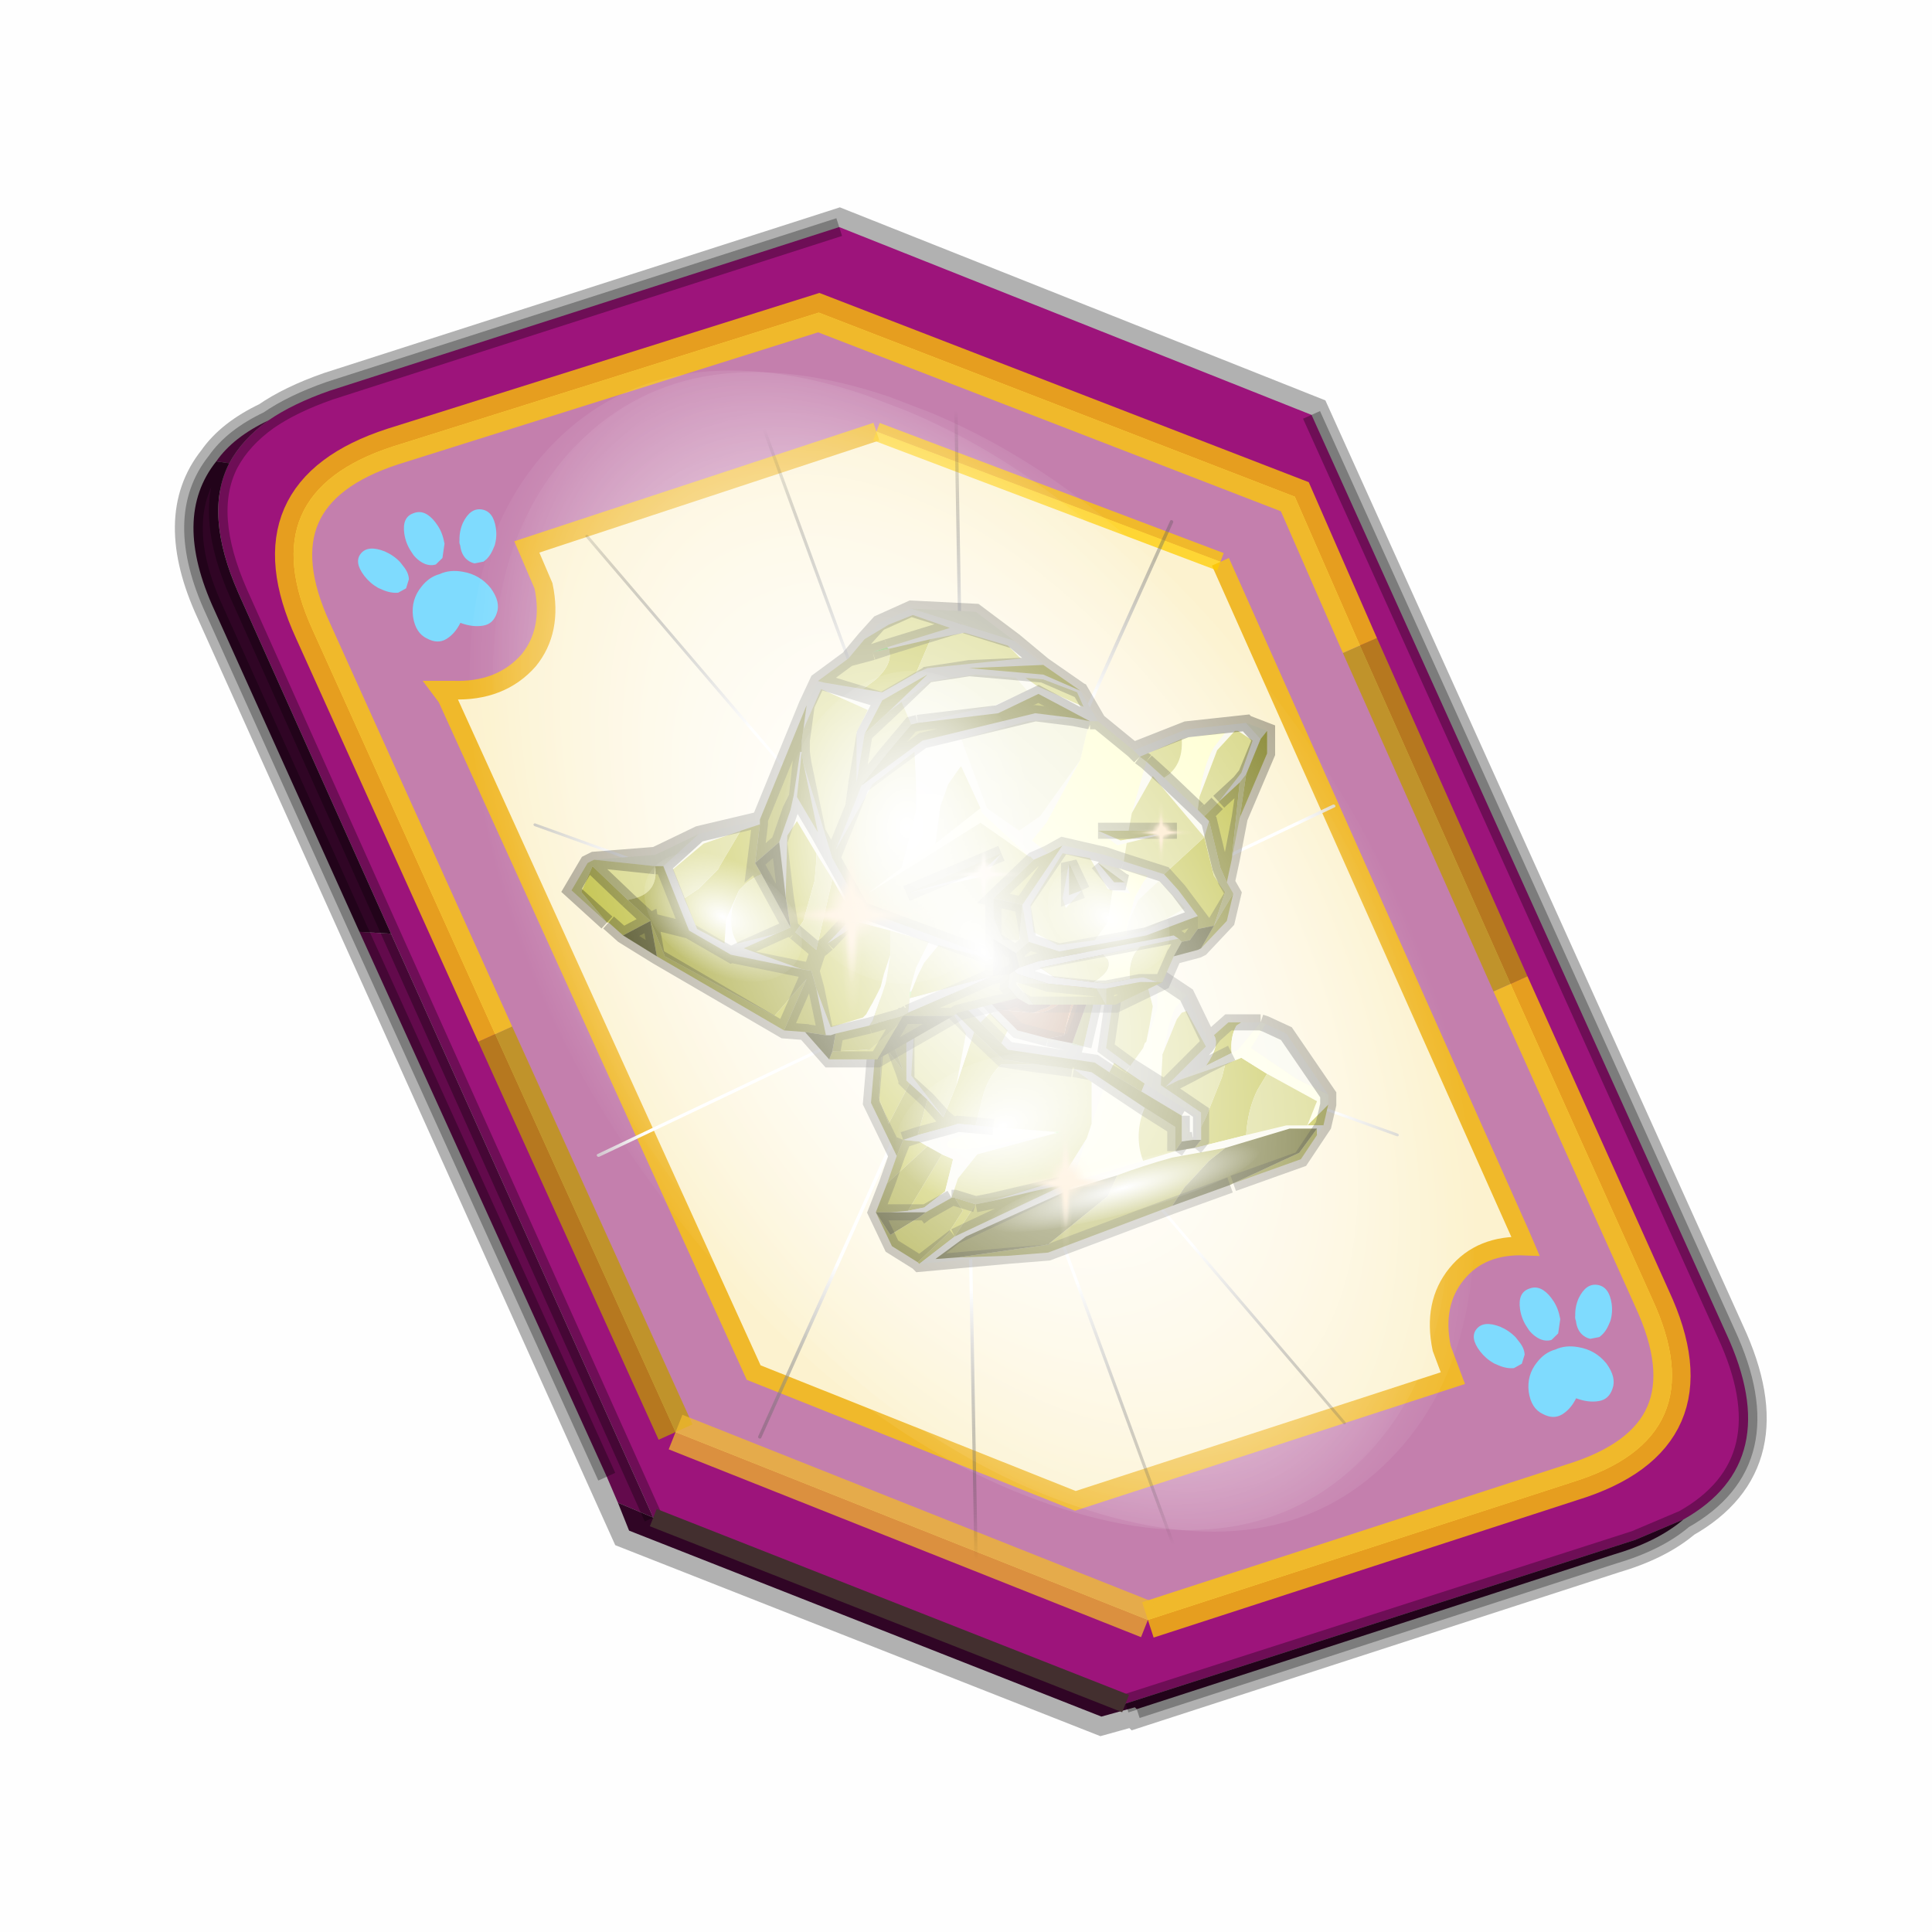 <?xml version='1.0' encoding='UTF-8'?>
<svg xmlns:xlink="http://www.w3.org/1999/xlink" xmlns="http://www.w3.org/2000/svg" version="1.1" width="60px" height="60px" viewBox="0.0 0.0 60.0 60.0"><defs><g id="c1"><path fill="#000000" fill-opacity="0.004" d="M0.0 0.0 L60.0 0.0 60.0 60.0 0.0 60.0 0.0 0.0"/></g><g id="c2"><path fill="none" stroke="#000000" stroke-width="1.0" stroke-opacity="0.302" d="M0.7 12.25 Q-0.45 9.75 0.75 8.25 1.2 7.6 2.15 7.15 2.8 6.7 3.8 6.35 L17.5 1.95 30.2 7.0 41.35 31.7 Q42.95 35.15 40.2 36.7 39.5 37.3 38.3 37.65 L25.5 41.8 25.45 41.75 24.55 42.0 11.85 37.0 0.7 12.25"/><path fill="#9d147b" stroke="none" d="M35.55 22.3 L31.5 13.2 29.75 9.2 16.95 4.25 5.5 7.85 Q1.65 9.1 3.35 12.8 L8.25 23.65 13.1 34.35 25.8 39.4 37.2 35.7 Q41.1 34.5 39.35 30.75 L35.55 22.3 M5.45 20.95 L1.35 11.8 Q0.4 9.65 1.1 8.3 1.45 7.65 2.15 7.15 2.8 6.7 3.8 6.35 L17.5 1.95 30.2 7.0 41.35 31.7 Q42.95 35.15 40.2 36.7 L38.9 37.25 25.2 41.65 12.5 36.65 5.45 20.95"/><path fill="#c47fad" stroke="none" d="M31.5 13.2 L35.55 22.3 39.35 30.75 Q41.1 34.5 37.2 35.7 L25.8 39.4 13.1 34.35 8.25 23.65 3.35 12.8 Q1.65 9.1 5.5 7.85 L16.95 4.25 29.75 9.2 31.5 13.2 M18.5 7.45 L9.1 10.55 9.55 11.6 Q9.8 12.8 9.15 13.6 8.4 14.45 7.1 14.4 L6.8 14.4 6.95 14.6 15.2 32.75 23.85 36.2 34.0 32.9 33.7 32.1 Q33.45 30.9 34.1 30.1 34.75 29.3 35.95 29.35 L35.8 29.0 27.75 10.95 18.5 7.45"/><path fill="#fcf2cf" stroke="none" d="M27.75 10.95 L35.8 29.0 35.95 29.35 Q34.75 29.3 34.1 30.1 33.45 30.9 33.7 32.1 L34.0 32.9 23.85 36.2 15.2 32.75 6.95 14.6 6.8 14.4 7.1 14.4 Q8.4 14.45 9.15 13.6 9.8 12.8 9.55 11.6 L9.1 10.55 18.5 7.45 27.75 10.95"/><path fill="#630a4c" stroke="none" d="M1.1 8.3 L0.75 8.25 Q1.2 7.6 2.15 7.15 1.45 7.65 1.1 8.3 M4.6 20.9 L5.45 20.95 12.5 36.65 11.55 36.25 11.25 35.55 4.6 20.9"/><path fill="#300525" stroke="none" d="M1.1 8.3 Q0.4 9.65 1.35 11.8 L5.45 20.95 4.6 20.9 0.7 12.25 Q-0.45 9.75 0.75 8.25 L1.1 8.3 M12.5 36.65 L25.2 41.65 38.9 37.25 40.2 36.7 Q39.5 37.3 38.3 37.65 L25.5 41.8 25.45 41.75 24.55 42.0 11.85 37.0 11.55 36.25 12.5 36.65"/><path fill="none" stroke="#bf9900" stroke-width="1.0" stroke-opacity="0.749" d="M31.5 13.2 L35.55 22.3 M13.1 34.35 L8.25 23.65"/><path fill="none" stroke="#ffcc00" stroke-width="1.0" stroke-opacity="0.749" d="M35.55 22.3 L39.35 30.75 Q41.1 34.5 37.2 35.7 L25.8 39.4 M8.25 23.65 L3.35 12.8 Q1.65 9.1 5.5 7.85 L16.95 4.25 29.75 9.2 31.5 13.2"/><path fill="none" stroke="#f0b92b" stroke-width="0.5" d="M27.75 10.95 L35.8 29.0 35.95 29.35 Q34.75 29.3 34.1 30.1 33.45 30.9 33.7 32.1 L34.0 32.9 23.85 36.2 15.2 32.75 6.95 14.6 6.8 14.4 7.1 14.4 Q8.4 14.45 9.15 13.6 9.8 12.8 9.55 11.6 L9.1 10.55 18.5 7.45"/><path fill="none" stroke="#000000" stroke-width="0.5" stroke-opacity="0.302" d="M5.45 20.95 L1.35 11.8 Q0.4 9.65 1.1 8.3 M0.75 8.25 Q-0.45 9.75 0.7 12.25 L4.6 20.9 M5.45 20.95 L12.5 36.65 M25.2 41.65 L38.9 37.25 40.2 36.7 Q42.95 35.15 41.35 31.7 L30.2 7.0 M17.5 1.95 L3.8 6.35 Q2.8 6.7 2.15 7.15 1.45 7.65 1.1 8.3 M0.75 8.25 Q1.2 7.6 2.15 7.15 M11.25 35.55 L4.6 20.9 M25.5 41.8 L38.3 37.65 Q39.5 37.3 40.2 36.7"/><path fill="none" stroke="#ffcc00" stroke-width="0.5" stroke-opacity="0.749" d="M18.5 7.45 L27.75 10.95"/><path fill="none" stroke="#f0b92b" stroke-width="1.0" stroke-opacity="0.749" d="M25.8 39.4 L13.1 34.35"/><path fill="none" stroke="#432f2f" stroke-width="0.5" d="M12.5 36.65 L25.2 41.65"/></g><g id="c3"><path fill="#7fdbfe" stroke="none" d="M10.75 4.9 Q10.75 4.6 10.9 4.35 11.25 3.45 11.95 2.75 13.3 1.5 14.35 2.1 15.4 2.7 14.95 4.45 14.7 5.4 14.1 6.15 L13.75 6.5 Q13.1 7.15 12.35 7.35 L11.4 7.2 Q10.95 6.9 10.75 6.4 10.5 5.75 10.75 4.9 M7.5 5.9 Q7.0 5.85 6.6 5.5 6.05 5.0 5.8 4.15 L5.7 3.6 Q5.55 2.65 5.8 1.7 6.25 0.0 7.5 0.0 L7.6 0.0 Q8.85 0.0 9.3 1.7 9.55 2.65 9.4 3.6 L9.3 4.15 8.5 5.5 7.6 5.9 7.5 5.9 M4.35 4.9 Q4.6 5.75 4.35 6.4 L3.7 7.2 2.75 7.35 Q2.0 7.15 1.35 6.5 L1.0 6.15 Q0.4 5.4 0.15 4.45 -0.3 2.7 0.75 2.1 1.8 1.5 3.15 2.75 3.85 3.45 4.2 4.35 L4.35 4.9 M5.5 13.7 Q4.45 13.9 3.65 12.95 2.75 12.0 3.2 10.25 3.7 8.5 5.25 7.6 6.4 6.9 7.55 7.0 8.75 6.9 9.9 7.6 11.45 8.5 11.95 10.25 12.35 12.0 11.5 12.95 10.7 13.9 9.65 13.7 8.55 13.5 7.55 12.6 6.55 13.5 5.5 13.7"/></g><g id="c4"><g><use transform="matrix(1.0,0.0,0.0,1.0,0.0,0.0)" xlink:href="#c3"/></g></g><radialGradient gradientUnits="userSpaceOnUse" r="819.2" cx="0" cy="0" spreadMethod="pad" gradientTransform="matrix(0.091,0.0,0.0,0.091,0.6,3.4)" id="gradient1"><stop offset="0.0" stop-color="#ffffff"/><stop offset="1.0" stop-color="#ffffff" stop-opacity="0.0"/></radialGradient><g id="c5"><path stroke="none" fill="url(#gradient1)" d="M36.65 -54.65 Q60.05 -42.0 69.75 -17.95 80.55 8.9 68.0 34.1 55.45 59.35 26.8 68.2 -1.8 77.05 -29.7 64.3 -57.6 51.6 -68.45 24.75 -79.3 -2.05 -66.75 -27.25 L-66.7 -27.3 Q-54.1 -52.5 -25.5 -61.4 3.1 -70.2 31.0 -57.5 L36.65 -54.65"/></g><g id="c6"><g><use transform="matrix(1.0,0.0,0.0,1.0,0.0,0.0)" xlink:href="#c5"/></g></g><radialGradient gradientUnits="userSpaceOnUse" r="819.2" cx="0" cy="0" spreadMethod="pad" gradientTransform="matrix(0.209,0.0,0.0,0.177,67.15,107.2)" id="gradient2"><stop offset="0.357" stop-color="#ffffff"/><stop offset="0.671" stop-opacity="0.0"/></radialGradient><g id="c7"><path fill="none" stroke-linejoin="round" stroke-linecap="round" stroke="url(#gradient2)" stroke-width="0.5" d="M136.55 165.8 L68.6 106.0 68.4 106.0 118.25 201.5 M68.3 105.8 L68.35 105.8 68.3 105.8 68.3 105.85 68.4 106.0 68.3 106.0 86.55 211.5 M68.3 105.8 L68.3 105.85 68.3 106.0 68.15 105.95 18.25 151.55 M68.3 105.85 L68.25 105.85 68.3 106.0 50.0 193.2 M68.25 105.85 L68.15 105.95 0.05 97.7 M68.3 105.85 L68.25 105.8 68.25 105.85 M68.25 105.8 L68.2 105.7 0.0 45.7 M68.3 105.8 L68.25 105.75 68.25 105.8 M68.25 105.75 L68.2 105.7 18.25 10.05 M68.6 106.0 L68.35 105.8 118.25 60.15 M86.6 18.35 L68.3 105.8 M136.6 114.25 L68.6 106.0 M68.25 105.75 L49.95 0.05"/></g><g id="c8"><g><use transform="matrix(1.0,0.0,0.0,1.0,0.0,0.0)" xlink:href="#c7"/></g></g><g id="c9"><g><use transform="matrix(1.0,0.0,0.0,1.0,0.0,0.0)" xlink:href="#c2"/></g><g><use transform="matrix(0.239,-0.087,0.1,0.234,34.25,31.15)" xlink:href="#c4"/></g><g><use transform="matrix(0.239,-0.087,0.1,0.234,4.25,10.3)" xlink:href="#c4"/></g><g><use transform="matrix(0.141,-0.038,0.111,0.226,20.25,20.65)" filter="url(#filter7)" xlink:href="#c6"/></g><g><use transform="matrix(-0.155,0.051,0.084,0.147,22.6,3.15)" filter="url(#filter8)" xlink:href="#c8"/></g></g><filter id="filter7"><feColorMatrix in="SourceGraphic" type="matrix" values="0.0 0.0 0.0 0.0 0.797 0.0 0.0 0.0 0.0 0.598 0.0 0.0 0.0 0.0 0.199 0.0 0.0 0.0 1.0 0.0" result="cxform"/><feComposite operator="in" in2="SourceGraphic" result="color-xform"/></filter><filter id="filter8"><feColorMatrix in="SourceGraphic" type="matrix" values="0.0 0.0 0.0 0.0 0.996 0.0 0.0 0.0 0.0 0.996 0.0 0.0 0.0 0.0 0.996 0.0 0.0 0.0 1.0 0.0" result="cxform"/><feComposite operator="in" in2="SourceGraphic" result="color-xform"/></filter><g id="c10"><path fill="#bfbf40" stroke="none" d="M38.55 31.75 L38.15 31.75 37.7 32.15 Q37.9 32.45 37.45 33.1 L38.25 32.7 Q38.2 32.2 38.4 31.85 L38.55 31.75 M28.15 31.05 L27.3 31.3 28.05 33.25 27.4 32.4 27.3 34.1 27.6 34.9 28.25 33.65 28.15 33.55 28.15 31.05 M27.85 35.9 L27.55 36.75 28.8 35.6 28.55 35.45 28.05 35.4 27.85 35.9 M28.5 39.2 L28.55 39.25 29.65 38.4 30.3 37.4 29.65 37.2 29.9 37.6 29.45 38.3 28.5 39.2 M38.3 36.75 L40.4 36.0 40.9 35.25 40.9 35.05 40.35 35.8 38.3 36.75 M41.1 34.95 L41.25 34.3 40.6 34.95 41.1 34.95 M38.7 35.25 Q38.75 34.45 39.05 33.85 L39.35 33.35 38.55 32.85 38.05 33.05 37.95 33.45 37.45 34.7 37.3 35.0 37.3 35.4 37.1 35.65 38.7 35.25 M34.6 33.0 L34.45 33.3 35.45 33.9 35.55 33.65 34.6 33.0 M31.1 32.4 L31.3 32.0 30.75 31.45 30.45 31.75 31.1 32.4 M33.65 32.5 L34.35 29.5 33.3 32.4 33.65 32.5 M32.15 33.05 L31.15 32.9 30.25 32.05 29.7 33.7 29.3 34.7 29.6 34.95 29.3 34.7 28.8 34.15 28.5 35.25 29.6 34.95 29.75 34.9 30.3 34.95 30.55 33.95 Q30.75 33.35 31.1 33.05 L32.15 33.05 M28.2 37.6 L28.7 37.5 29.35 37.0 29.6 36.0 29.25 35.85 28.2 37.6 M28.15 33.55 L28.05 33.25 28.15 33.55"/><path fill="#f9f8ec" stroke="none" d="M39.15 31.75 L38.55 31.75 38.4 31.85 Q38.2 32.2 38.25 32.7 L38.45 32.6 39.15 31.75 M37.7 32.15 L37.55 32.35 36.85 30.9 36.5 31.3 36.45 31.4 36.3 31.85 36.1 32.75 36.55 31.65 36.7 31.45 36.85 31.4 37.45 32.5 37.55 32.35 37.45 32.5 36.2 33.75 36.6 33.55 Q37.0 33.35 37.45 33.1 37.9 32.45 37.7 32.15 M35.95 30.3 L34.8 29.5 34.4 29.5 34.35 29.5 33.65 32.5 33.3 32.45 31.6 32.25 31.3 32.0 31.1 32.4 31.3 32.6 34.0 33.0 34.45 33.3 34.6 33.0 34.15 32.75 34.75 29.8 34.8 29.5 34.75 29.8 35.55 30.3 35.8 31.25 35.7 31.85 35.6 32.35 35.6 32.3 35.8 31.8 35.95 31.3 35.95 30.6 35.95 30.3 M29.7 30.5 L29.4 30.7 30.45 31.75 30.75 31.45 29.7 30.5 M28.45 30.95 L28.15 31.05 28.15 33.55 28.25 33.65 28.8 34.15 29.3 34.7 28.3 33.4 28.45 30.95 M28.55 39.25 L31.3 39.0 29.75 39.05 29.05 39.1 30.0 38.4 33.2 36.95 34.7 36.5 Q35.5 36.2 36.4 35.95 L38.05 35.65 40.05 35.05 40.9 35.05 40.9 35.25 41.1 34.95 40.6 34.95 39.95 34.95 38.7 35.25 37.1 35.65 36.5 35.75 35.5 36.05 33.3 36.7 33.75 35.35 33.0 36.55 32.9 36.65 30.8 37.3 33.15 36.75 29.65 38.4 28.55 39.25 M41.25 34.0 L39.95 32.1 39.3 31.8 38.85 32.55 40.25 33.5 41.25 34.0 M34.35 33.6 L33.9 33.3 33.35 33.2 33.9 33.6 33.9 34.9 34.35 33.6 M30.25 32.05 L29.45 31.25 30.0 32.1 29.7 33.7 30.25 32.05 M35.55 33.65 L35.45 33.9 36.7 34.65 37.05 35.4 37.15 35.4 37.15 34.65 35.55 33.65 M30.85 35.0 L30.3 34.95 29.75 34.9 29.6 34.95 28.5 35.25 28.05 35.4 28.55 35.45 28.8 35.6 29.25 35.85 29.6 36.0 29.35 37.0 28.7 37.5 28.2 37.6 27.65 37.65 28.75 37.65 29.55 37.2 29.75 36.6 30.35 35.85 32.75 35.2 30.0 35.7 29.5 35.65 29.45 35.6 Q29.3 35.45 29.9 35.25 L30.1 35.2 30.85 35.0"/><path fill="#ffffe6" stroke="none" d="M36.85 30.9 L35.95 30.3 35.95 30.6 35.95 31.3 35.8 31.8 35.6 32.3 35.6 32.35 35.55 32.4 35.5 32.55 35.1 33.1 34.35 32.55 34.75 29.8 34.15 32.75 34.6 33.0 35.55 33.65 37.15 34.65 37.15 35.4 37.3 35.4 37.3 35.0 37.3 34.55 36.05 33.7 36.1 32.85 36.1 32.75 36.3 31.85 36.45 31.4 36.5 31.3 36.85 30.9 M30.0 30.3 L29.7 30.5 30.75 31.45 31.3 32.0 31.6 32.25 33.3 32.45 33.3 32.4 32.55 32.25 31.6 32.0 30.95 31.35 30.0 30.3 M41.25 34.3 L41.25 34.0 40.25 33.5 38.85 32.55 39.3 31.8 39.15 31.75 38.45 32.6 38.25 32.7 37.45 33.1 Q37.0 33.35 36.6 33.55 L38.05 33.05 38.55 32.85 39.35 33.35 40.9 34.2 40.6 34.95 41.25 34.3 M35.1 33.1 L36.05 33.7 35.1 33.1 M34.35 33.6 L33.9 34.9 33.75 35.35 33.3 36.7 35.5 36.05 Q35.2 35.25 35.55 34.4 L34.35 33.6 M37.05 35.4 L36.7 34.65 36.7 35.45 37.05 35.4 M30.85 35.0 L30.1 35.2 29.9 35.25 Q29.3 35.45 29.45 35.6 L29.5 35.65 30.0 35.7 32.75 35.2 32.75 35.15 30.85 35.0"/><path fill="#d5d580" stroke="none" d="M29.0 30.8 L28.45 30.95 28.3 33.4 29.3 34.7 29.7 33.7 30.0 32.1 29.45 31.25 29.0 30.8 M40.6 34.95 L40.9 34.2 39.35 33.35 39.05 33.85 Q38.75 34.45 38.7 35.25 L39.95 34.95 40.6 34.95 M38.05 33.05 L36.6 33.55 36.2 33.75 37.45 32.5 36.85 31.4 36.7 31.45 36.55 31.65 36.1 32.75 36.1 32.85 36.05 33.7 37.3 34.55 37.3 35.0 37.45 34.7 37.95 33.45 38.05 33.05 M35.6 32.35 L35.7 31.85 35.8 31.25 35.55 30.3 34.75 29.8 34.35 32.55 35.1 33.1 35.5 32.55 35.55 32.4 35.6 32.35 M33.35 33.2 L33.3 33.2 32.15 33.05 31.1 33.05 Q30.75 33.35 30.55 33.95 L30.3 34.95 30.85 35.0 32.75 35.15 32.8 35.15 32.9 35.15 32.8 35.2 32.75 35.2 30.35 35.85 29.75 36.6 29.55 37.2 29.65 37.2 30.3 37.4 30.8 37.3 32.9 36.65 33.0 36.55 33.75 35.35 33.9 34.9 33.9 33.6 33.35 33.2 M36.5 35.75 L36.5 35.0 35.55 34.4 Q35.2 35.25 35.5 36.05 L36.5 35.75"/><path fill="#5c2501" stroke="none" d="M34.35 29.5 L34.05 29.55 34.0 29.55 30.6 29.9 30.0 30.3 30.95 31.35 32.1 31.45 32.35 31.35 32.5 31.3 32.6 31.25 33.8 29.8 33.1 31.9 33.05 32.15 32.55 32.25 33.3 32.4 34.35 29.5"/><path fill="#92f458" stroke="none" d="M35.6 32.35 L35.55 32.4 35.6 32.35 M36.1 32.75 L36.1 32.85 36.1 32.75 M32.8 35.2 L32.9 35.15 32.8 35.15 32.8 35.2"/><path fill="#a6a637" stroke="none" d="M29.4 30.7 L29.0 30.8 29.45 31.25 30.25 32.05 31.15 32.9 32.15 33.05 33.3 33.2 33.35 33.2 33.9 33.3 34.35 33.6 35.55 34.4 36.5 35.0 36.5 35.75 36.7 35.45 36.7 34.65 35.45 33.9 34.45 33.3 34.0 33.0 31.3 32.6 31.1 32.4 30.45 31.75 29.4 30.7 M27.3 31.3 L27.05 34.25 27.85 35.9 28.05 35.4 28.5 35.25 28.8 34.15 28.25 33.65 27.6 34.9 27.3 34.1 27.4 32.4 28.05 33.25 27.3 31.3 M27.55 36.75 L27.2 37.65 27.7 38.7 28.5 39.2 29.45 38.3 29.9 37.6 29.65 37.2 29.55 37.2 28.75 37.65 28.55 37.8 27.65 38.35 27.2 37.65 27.65 37.65 28.2 37.6 29.25 35.85 28.8 35.6 27.55 36.75 M31.3 39.0 L32.55 38.9 36.4 37.45 36.8 36.85 36.9 36.75 37.55 36.05 38.05 35.65 36.4 35.95 Q35.5 36.2 34.7 36.5 L34.4 37.15 32.55 38.65 29.75 39.05 31.3 39.0 M30.8 37.3 L30.3 37.4 29.65 38.4 33.15 36.75 30.8 37.3"/><path fill="#7e3301" stroke="none" d="M32.55 32.25 L33.05 32.15 33.1 31.9 33.4 30.65 Q32.75 31.5 32.1 31.45 L30.95 31.35 31.6 32.0 32.55 32.25"/><path fill="#ca5202" stroke="none" d="M33.1 31.9 L33.8 29.8 32.6 31.25 32.5 31.3 32.35 31.35 32.1 31.45 Q32.75 31.5 33.4 30.65 L33.1 31.9"/><path fill="#d1fba6" stroke="none" d="M33.3 32.45 L33.65 32.5 33.3 32.4 33.3 32.45 M32.75 35.15 L32.75 35.2 32.8 35.2 32.8 35.15 32.75 35.15"/><path fill="#666622" stroke="none" d="M36.4 37.45 L38.2 36.8 38.3 36.75 40.35 35.8 40.9 35.05 40.05 35.05 38.05 35.65 37.55 36.05 36.9 36.75 36.8 36.85 36.4 37.45 M37.15 35.4 L37.05 35.4 36.7 35.45 36.5 35.75 37.1 35.65 37.3 35.4 37.15 35.4 M28.75 37.65 L27.65 37.65 27.2 37.65 27.65 38.35 28.55 37.8 28.75 37.65 M34.7 36.5 L33.2 36.95 30.0 38.4 29.05 39.1 29.75 39.05 32.55 38.65 34.4 37.15 34.7 36.5"/><path fill="none" stroke="#000000" stroke-width="0.5" stroke-opacity="0.302" d="M39.15 31.75 L38.55 31.75 38.15 31.75 37.7 32.15 37.55 32.35 36.85 30.9 35.95 30.3 34.8 29.5 34.4 29.5 34.35 29.5 34.05 29.55 M34.0 29.55 L30.6 29.9 30.0 30.3 29.7 30.5 29.4 30.7 29.0 30.8 28.45 30.95 28.15 31.05 27.3 31.3 27.05 34.25 27.85 35.9 27.55 36.75 27.2 37.65 27.7 38.7 28.5 39.2 28.55 39.25 31.3 39.0 32.55 38.9 36.4 37.45 38.2 36.8 M38.3 36.75 L40.4 36.0 40.9 35.25 41.1 34.95 41.25 34.3 41.25 34.0 39.95 32.1 39.3 31.8 39.15 31.75 M36.6 33.55 Q37.0 33.35 37.45 33.1 L38.25 32.7 M34.75 29.8 L34.8 29.5 M34.45 33.3 L34.0 33.0 31.3 32.6 31.1 32.4 M33.65 32.5 L34.35 29.5 33.3 32.4 32.55 32.25 M30.95 31.35 L30.0 30.3 M35.1 33.1 L34.35 32.55 34.75 29.8 M36.05 33.7 L35.1 33.1 M37.3 35.0 L37.3 34.55 36.05 33.7 M37.55 32.35 L37.45 32.5 36.2 33.75 36.6 33.55 M34.35 33.6 L33.9 33.3 33.35 33.2 M33.3 33.2 L32.15 33.05 31.15 32.9 30.25 32.05 29.45 31.25 29.0 30.8 M37.15 35.4 L37.05 35.4 M36.7 34.65 L35.45 33.9 34.45 33.3 M35.55 34.4 L34.35 33.6 M36.5 35.75 L36.5 35.0 35.55 34.4 M30.45 31.75 L29.4 30.7 M29.6 34.95 L29.3 34.7 28.8 34.15 28.25 33.65 28.15 33.55 28.15 31.05 M30.3 34.95 L30.85 35.0 M29.55 37.2 L28.75 37.65 27.65 37.65 27.2 37.65 M28.05 35.4 L28.5 35.25 29.6 34.95 29.75 34.9 30.3 34.95 M30.45 31.75 L31.1 32.4 M30.95 31.35 L31.6 32.0 32.55 32.25 M28.05 33.25 L28.15 33.55 M28.05 33.25 L27.3 31.3 M33.3 32.4 L33.65 32.5 M28.05 35.4 L27.85 35.9 M28.55 37.8 L28.75 37.65 M30.3 37.4 L30.8 37.3 33.15 36.75 29.65 38.4 M30.3 37.4 L29.65 37.2 29.55 37.2 M28.55 39.25 L29.65 38.4 M36.7 35.45 L37.05 35.4 M36.7 35.45 L36.5 35.75 M37.3 35.4 L37.15 35.4 M37.1 35.65 L37.3 35.4 37.3 35.0 M36.7 34.65 L36.7 35.45"/><path fill="#f9f8ec" stroke="none" d="M37.25 24.75 L37.8 23.3 38.35 22.7 38.45 22.7 38.9 23.0 38.55 24.0 37.85 24.9 38.5 24.3 38.7 24.05 39.15 22.95 38.7 22.45 36.85 22.65 35.2 23.3 35.4 23.5 36.7 22.95 36.9 22.9 38.05 22.75 37.7 23.2 Q37.35 23.8 37.25 24.75 M37.4 25.35 L37.2 25.15 36.15 24.15 35.6 23.65 35.15 25.25 35.8 24.1 37.4 26.0 37.55 25.5 37.4 25.35 M32.4 20.65 L31.5 19.9 29.9 19.4 29.5 19.5 29.9 19.4 28.3 18.9 27.3 19.35 26.85 19.85 27.6 19.4 28.35 19.1 29.5 19.5 27.55 20.1 27.6 20.15 28.9 19.85 29.95 19.65 31.3 20.05 31.7 20.45 28.8 20.75 28.45 20.9 27.4 21.5 26.8 21.4 25.6 21.2 25.4 21.15 25.05 21.9 24.95 22.65 25.5 21.4 26.95 22.05 26.6 22.75 26.6 24.3 26.85 22.8 27.4 21.75 28.8 20.95 27.6 22.1 28.0 21.8 28.9 21.15 30.3 20.95 31.55 21.05 31.9 21.45 30.9 21.9 28.5 22.45 31.0 22.15 32.25 21.55 33.85 22.4 34.1 22.4 33.55 21.45 32.4 20.95 30.1 20.75 28.8 20.95 30.1 20.75 32.4 20.65 M23.6 25.45 L21.7 25.9 20.6 26.9 21.4 28.9 22.7 29.65 23.1 29.45 22.7 29.65 24.9 30.1 23.1 29.45 24.1 29.0 22.9 29.3 22.8 29.1 Q22.65 28.75 22.75 28.15 L22.95 27.65 22.55 28.55 22.5 29.3 21.65 28.85 21.25 27.9 20.9 27.0 21.85 26.2 23.0 25.8 23.6 25.6 23.6 25.45 M33.45 21.5 L33.65 21.95 32.2 21.3 31.85 21.05 32.4 21.1 33.45 21.5 M33.55 23.6 L32.3 25.35 31.65 25.8 30.65 25.1 29.85 22.95 31.9 22.4 33.35 22.3 32.15 22.15 28.65 23.0 26.75 24.4 26.5 25.05 25.95 26.4 27.1 24.35 28.4 23.35 28.45 24.35 28.45 25.15 28.4 25.35 28.4 25.4 28.0 26.95 29.05 26.2 29.2 25.05 29.45 24.35 29.8 23.85 29.85 23.8 30.45 25.1 30.5 25.25 31.95 26.6 32.0 26.6 32.1 26.7 32.55 26.5 32.05 26.1 32.5 25.55 33.55 23.6 M33.6 27.65 L33.2 27.8 33.2 26.8 33.0 27.9 33.1 28.2 33.6 27.65 M34.1 26.8 L35.65 27.2 35.5 27.4 35.25 27.85 35.1 28.4 35.0 28.75 35.35 27.95 36.0 27.35 36.8 28.2 35.6 28.9 35.0 29.05 34.0 29.2 32.85 29.35 32.1 28.95 32.0 28.1 33.0 26.5 33.85 26.65 34.4 27.6 34.55 27.65 35.1 27.75 34.9 27.4 34.6 27.4 34.1 26.8 M34.9 26.75 L34.3 26.55 33.0 26.25 31.75 28.1 31.95 29.25 32.9 29.55 35.6 29.05 37.2 28.45 36.6 27.65 36.15 27.15 34.9 26.75 M30.85 29.75 L26.75 28.25 25.85 26.65 25.4 25.85 25.85 26.65 24.95 23.7 25.4 25.85 24.75 24.75 24.9 23.35 24.85 23.35 24.65 24.7 24.55 25.15 24.2 26.15 24.4 27.85 24.45 25.95 24.75 25.5 25.35 26.5 25.85 27.3 26.5 28.45 25.7 29.3 26.7 28.65 27.65 28.9 28.85 29.25 28.45 30.05 28.35 30.4 28.25 30.8 28.3 30.8 28.5 30.3 28.7 29.9 29.15 29.35 30.8 29.8 30.85 29.75 M36.6 29.15 L36.45 29.05 32.25 29.85 31.65 30.05 31.5 30.15 31.6 30.25 32.55 30.55 34.05 30.7 34.35 30.7 35.4 30.5 35.95 30.5 35.5 30.35 35.1 30.4 34.35 30.55 33.95 30.5 32.75 30.35 32.3 30.05 34.25 29.65 35.4 29.4 36.6 29.15 M26.75 28.25 L26.5 28.45 26.75 28.25 M30.85 30.3 L28.25 31.0 28.2 31.45 Q29.5 30.9 30.85 30.3 M25.6 21.2 L27.4 21.75 25.6 21.2 M24.55 25.15 L24.75 24.75 24.55 25.15 M27.0 31.85 L27.1 31.7 27.4 30.85 27.5 30.55 27.55 30.3 27.65 29.65 27.45 30.25 27.35 30.65 27.2 30.95 26.9 31.5 26.8 31.6 25.8 31.9 25.35 30.7 25.65 32.15 25.7 32.15 25.8 32.15 25.95 32.1 27.0 31.85"/><path fill="#f0f0d2" stroke="none" d="M38.7 22.45 L39.15 22.95 39.35 22.7 38.7 22.45 M31.5 19.9 L30.3 19.0 28.3 18.9 29.9 19.4 31.5 19.9 M21.7 25.9 L20.35 26.55 18.45 26.7 20.35 26.9 20.6 26.9 21.7 25.9 M33.55 23.6 L33.75 22.75 33.85 22.4 33.35 22.3 31.9 22.4 29.85 22.95 30.65 25.1 31.65 25.8 32.3 25.35 33.55 23.6 M28.5 22.45 L30.9 21.9 31.9 21.45 31.55 21.05 30.3 20.95 28.9 21.15 28.0 21.8 28.3 22.5 28.5 22.45 M35.0 28.75 L35.0 29.05 35.6 28.9 36.8 28.2 36.0 27.35 35.35 27.95 35.0 28.75"/><path fill="#bfbf40" stroke="none" d="M39.15 22.95 L38.7 24.05 38.5 25.4 39.35 23.4 39.35 22.7 39.15 22.95 M38.5 24.3 L37.85 24.9 37.8 24.95 37.4 25.35 37.55 25.5 37.9 26.95 38.1 27.4 38.25 26.7 38.5 24.3 M18.85 28.65 L18.9 28.65 19.35 29.05 20.2 28.6 20.4 29.7 24.35 32.0 25.05 30.4 24.05 31.55 20.65 29.7 20.2 28.6 19.5 27.95 18.4 26.9 18.05 27.7 18.85 28.65 M25.75 32.9 L27.25 32.9 27.9 31.8 27.0 32.6 25.85 32.65 25.75 32.9 M32.1 31.2 L34.35 31.2 34.65 31.2 36.1 30.5 35.95 30.5 35.4 30.5 34.35 30.7 34.35 31.2 34.05 30.7 32.55 30.55 31.6 30.55 32.1 31.2 M37.3 29.45 L38.1 28.6 38.3 27.75 37.7 28.75 38.05 27.7 37.7 27.2 37.4 26.0 36.15 27.15 36.6 27.65 37.2 28.45 37.2 28.85 37.7 28.75 37.3 29.45 M28.45 20.9 L28.9 19.85 27.6 20.15 Q27.75 20.6 27.2 21.1 L26.8 21.4 27.4 21.5 28.45 20.9 M27.6 22.1 L28.8 20.95 27.4 21.75 26.85 22.8 27.6 22.1 M30.1 20.75 L32.4 20.95 33.55 21.45 32.4 20.65 30.1 20.75 M34.9 27.4 L34.95 27.4 34.85 27.35 34.9 27.4 M33.0 26.25 L32.55 26.5 32.1 26.7 30.85 27.9 31.75 28.1 33.0 26.25 M30.85 29.8 L30.8 29.8 29.15 29.35 28.7 29.9 28.5 30.3 28.3 30.8 28.25 31.0 30.85 30.3 30.85 29.8 M27.65 28.9 L26.7 28.65 25.7 29.3 26.5 28.45 25.85 27.3 25.35 29.5 25.4 29.55 25.35 29.5 24.7 28.95 24.95 28.6 25.3 27.35 25.35 26.75 25.35 26.5 24.75 25.5 24.45 25.95 24.4 27.85 24.55 28.8 24.1 29.0 23.1 29.45 24.9 30.1 25.2 30.15 25.35 30.7 25.8 31.9 26.8 31.6 26.9 31.5 27.2 30.95 27.35 30.65 27.45 30.25 27.65 29.65 27.65 28.9 M23.45 26.8 L23.6 25.6 23.0 25.8 22.35 26.9 22.3 27.0 21.7 27.6 21.25 27.9 21.65 28.85 22.5 29.3 22.55 28.55 22.95 27.65 23.15 27.45 Q23.4 27.25 23.65 27.15 L23.45 26.8 M24.75 24.75 L25.4 25.85 24.95 23.7 24.9 23.35 24.75 24.75 M24.55 28.8 L24.7 28.95 24.55 28.8 M25.7 29.3 L25.4 29.55 25.2 30.15 25.4 29.55 25.7 29.3"/><path fill="#ffffcc" stroke="none" d="M37.25 24.75 Q37.35 23.8 37.7 23.2 L38.05 22.75 36.9 22.9 36.7 22.95 Q36.75 23.8 36.15 24.15 L37.2 25.15 37.25 24.75 M35.4 23.5 L35.2 23.3 34.1 22.4 33.85 22.4 33.75 22.75 33.55 23.6 32.5 25.55 32.05 26.1 32.55 26.5 33.0 26.25 34.3 26.55 34.9 26.75 35.05 25.8 35.15 25.25 35.6 23.65 35.4 23.5 M31.95 26.6 L30.5 25.25 30.45 25.1 29.05 26.2 28.0 26.95 26.95 27.75 30.45 25.55 31.95 26.6 M34.85 27.35 L34.95 27.4 34.9 27.4 35.1 27.75 34.55 27.65 34.4 28.65 34.0 29.2 35.0 29.05 35.0 28.75 35.1 28.4 35.25 27.85 35.5 27.4 35.65 27.2 34.1 26.8 34.85 27.35 M35.1 30.4 Q35.05 29.95 35.25 29.6 L35.4 29.4 34.25 29.65 34.4 29.8 Q34.55 30.15 33.95 30.5 L34.35 30.55 35.1 30.4"/><path fill="#d5d580" stroke="none" d="M37.85 24.9 L38.55 24.0 38.9 23.0 38.45 22.7 38.35 22.7 37.8 23.3 37.25 24.75 37.2 25.15 37.4 25.35 37.8 24.95 37.85 24.9 M36.7 22.95 L35.4 23.5 35.6 23.65 36.15 24.15 Q36.75 23.8 36.7 22.95 M38.7 24.05 L38.5 24.3 38.25 26.7 38.5 25.4 38.7 24.05 M26.85 19.85 L26.35 20.45 25.4 21.15 25.6 21.2 26.8 21.4 27.2 21.1 Q27.75 20.6 27.6 20.15 L27.1 20.25 26.35 20.45 27.1 20.25 27.55 20.1 29.5 19.5 28.35 19.1 27.6 19.4 26.85 19.85 M18.45 26.7 L18.25 26.8 17.75 27.65 18.85 28.65 18.05 27.7 18.4 26.9 18.25 26.8 18.4 26.9 19.5 27.95 19.7 27.9 Q20.45 27.7 20.35 26.9 L18.45 26.7 M31.6 31.0 L31.95 31.2 32.1 31.2 31.6 30.55 32.55 30.55 31.6 30.25 31.5 30.15 31.35 30.25 31.3 30.65 31.6 31.0 M36.1 30.5 L36.45 29.7 36.7 29.25 36.6 29.15 35.4 29.4 35.25 29.6 Q35.05 29.95 35.1 30.4 L35.5 30.35 35.95 30.5 36.1 30.5 M38.3 27.75 L38.1 27.4 37.9 26.95 37.55 25.5 37.4 26.0 35.8 24.1 35.15 25.25 35.05 25.8 34.9 26.75 36.15 27.15 37.4 26.0 37.7 27.2 38.05 27.7 37.7 28.75 38.3 27.75 M28.45 20.9 L28.8 20.75 31.7 20.45 31.3 20.05 29.95 19.65 28.9 19.85 28.45 20.9 M33.45 21.5 L32.4 21.1 31.85 21.05 32.2 21.3 33.65 21.95 33.45 21.5 M28.0 21.8 L27.6 22.1 26.85 22.8 26.6 24.3 26.6 22.75 26.95 22.05 25.5 21.4 24.95 22.65 24.9 23.0 24.9 23.35 24.95 23.7 25.85 26.65 26.75 28.25 30.85 29.75 30.85 29.15 30.85 28.5 30.85 29.15 31.55 29.6 31.95 29.25 31.75 28.1 31.65 29.2 31.15 29.2 30.85 28.5 30.85 27.9 32.1 26.7 32.0 26.6 31.95 26.6 30.45 25.55 26.95 27.75 28.0 26.95 28.4 25.4 28.4 25.35 28.45 25.15 28.45 24.35 28.4 23.35 27.1 24.35 25.95 26.4 26.5 25.05 26.75 24.4 27.5 23.45 28.3 22.5 28.0 21.8 M30.45 25.1 L29.85 23.8 29.8 23.85 29.45 24.35 29.2 25.05 29.05 26.2 30.45 25.1 M33.2 26.8 L33.6 27.65 33.1 28.2 33.0 27.9 33.2 26.8 M34.0 29.2 L34.4 28.65 34.55 27.65 34.4 27.6 33.85 26.65 33.0 26.5 32.0 28.1 32.1 28.95 32.85 29.35 34.0 29.2 M25.95 26.4 L25.85 26.65 25.95 26.4 M34.35 30.7 L34.05 30.7 34.35 31.2 34.35 30.7 M33.95 30.5 Q34.55 30.15 34.4 29.8 L34.25 29.65 32.3 30.05 32.75 30.35 33.95 30.5 M28.25 30.8 L28.35 30.4 28.45 30.05 28.85 29.25 27.65 28.9 27.65 29.65 27.55 30.3 27.5 30.55 27.4 30.85 27.1 31.7 27.0 31.85 28.05 31.55 28.2 31.45 28.25 31.0 28.25 30.8 M26.5 25.05 L26.6 24.3 26.5 25.05 M23.0 25.8 L21.85 26.2 20.9 27.0 21.25 27.9 21.7 27.6 22.3 27.0 22.35 26.9 23.0 25.8 M22.95 27.65 L22.75 28.15 Q22.65 28.75 22.8 29.1 L22.9 29.3 24.1 29.0 24.55 28.8 23.65 27.15 Q23.4 27.25 23.15 27.45 L22.95 27.65 M25.35 26.5 L25.35 26.75 25.3 27.35 24.95 28.6 24.7 28.95 25.35 29.5 25.85 27.3 25.35 26.5"/><path fill="#a6a637" stroke="none" d="M25.05 21.9 L23.6 25.45 23.6 25.6 23.45 26.8 24.2 26.15 24.55 25.15 24.65 24.7 24.85 23.35 24.9 23.35 24.9 23.0 24.95 22.65 25.05 21.9 M24.35 32.0 L25.0 32.05 25.65 32.15 25.35 30.7 25.2 30.15 24.9 30.1 22.7 29.65 21.4 28.9 20.6 26.9 20.35 26.9 Q20.45 27.7 19.7 27.9 L19.5 27.95 20.2 28.6 20.65 29.7 24.05 31.55 25.05 30.4 25.2 30.15 25.05 30.4 24.35 32.0 M29.6 31.55 L29.75 31.45 31.6 31.0 31.3 30.65 31.35 30.25 30.85 30.3 Q29.5 30.9 28.2 31.45 L28.05 31.55 27.0 31.85 25.95 32.1 25.85 32.65 27.0 32.6 27.9 31.8 28.05 31.55 29.6 31.55 M33.35 22.3 L33.85 22.4 32.25 21.55 31.0 22.15 28.5 22.45 28.3 22.5 27.5 23.45 26.75 24.4 28.65 23.0 32.15 22.15 33.35 22.3 M33.2 26.8 L33.2 27.8 33.6 27.65 33.2 26.8 M34.9 27.4 L34.85 27.35 34.1 26.8 34.6 27.4 34.9 27.4 M30.85 28.5 L31.15 29.2 31.65 29.2 31.75 28.1 30.85 27.9 30.85 28.5 M37.2 28.45 L35.6 29.05 32.9 29.55 31.95 29.25 31.55 29.6 31.65 30.05 32.25 29.85 36.45 29.05 36.6 29.15 36.7 29.25 36.95 29.2 37.2 28.85 37.2 28.45 M24.9 23.0 L24.85 23.35 24.9 23.0 M21.4 28.9 L20.2 28.6 21.4 28.9"/><path fill="#666622" stroke="none" d="M19.35 29.05 L20.4 29.7 20.2 28.6 19.35 29.05 M25.0 32.05 L25.75 32.9 25.85 32.65 25.95 32.1 25.8 32.15 25.7 32.15 25.65 32.15 25.0 32.05 M27.25 32.9 L29.6 31.55 28.05 31.55 27.9 31.8 27.25 32.9 M36.45 29.7 L37.2 29.5 37.3 29.45 37.7 28.75 37.2 28.85 36.95 29.2 36.7 29.25 36.45 29.7 M30.85 29.15 L30.85 29.75 30.85 29.8 30.85 30.3 31.35 30.25 31.5 30.15 31.65 30.05 31.55 29.6 30.85 29.15 M24.2 26.15 L23.45 26.8 23.65 27.15 24.55 28.8 24.4 27.85 24.2 26.15"/><path fill="#92f458" stroke="none" d="M27.6 20.15 L27.55 20.1 27.1 20.25 27.6 20.15 M30.85 29.75 L30.8 29.8 30.85 29.8 30.85 29.75 M28.3 30.8 L28.25 30.8 28.25 31.0 28.3 30.8"/><path fill="none" stroke="#000000" stroke-width="0.5" stroke-opacity="0.302" d="M35.4 23.5 L35.2 23.3 36.85 22.65 38.7 22.45 39.15 22.95 38.7 24.05 38.5 24.3 37.85 24.9 M37.8 24.95 L37.4 25.35 37.2 25.15 M38.5 25.4 L39.35 23.4 39.35 22.7 38.7 22.45 M39.35 22.7 L39.15 22.95 M32.4 20.65 L31.5 19.9 30.3 19.0 28.3 18.9 27.3 19.35 26.85 19.85 26.35 20.45 25.4 21.15 25.05 21.9 23.6 25.45 21.7 25.9 20.35 26.55 18.45 26.7 18.25 26.8 17.75 27.65 18.85 28.65 M18.9 28.65 L19.35 29.05 20.4 29.7 24.35 32.0 25.0 32.05 25.75 32.9 27.25 32.9 29.6 31.55 29.75 31.45 31.6 31.0 31.95 31.2 32.1 31.2 34.35 31.2 34.65 31.2 36.1 30.5 36.45 29.7 37.2 29.5 37.3 29.45 38.1 28.6 38.3 27.75 38.1 27.4 38.25 26.7 38.5 25.4 38.7 24.05 M27.55 20.1 L29.5 19.5 29.9 19.4 31.5 19.9 M33.35 22.3 L33.85 22.4 32.25 21.55 31.0 22.15 28.5 22.45 M27.6 22.1 L28.8 20.95 30.1 20.75 32.4 20.95 33.55 21.45 34.1 22.4 33.85 22.4 M33.35 22.3 L32.15 22.15 28.65 23.0 26.75 24.4 27.5 23.45 28.3 22.5 28.5 22.45 M33.55 21.45 L32.4 20.65 30.1 20.75 M35.2 23.3 L34.1 22.4 M25.95 26.4 L26.5 25.05 26.75 24.4 M33.6 27.65 L33.2 27.8 33.2 26.8 33.6 27.65 M34.85 27.35 L34.95 27.4 34.9 27.4 34.6 27.4 34.1 26.8 M34.85 27.35 L34.1 26.8 M34.9 26.75 L34.3 26.55 33.0 26.25 32.55 26.5 32.1 26.7 30.85 27.9 31.75 28.1 33.0 26.25 M31.95 29.25 L31.75 28.1 M30.85 28.5 L30.85 27.9 M30.85 28.5 L30.85 29.15 30.85 29.75 26.75 28.25 25.85 26.65 25.95 26.4 M36.15 24.15 L37.2 25.15 M35.6 23.65 L36.15 24.15 M35.6 23.65 L35.4 23.5 M34.9 26.75 L36.15 27.15 36.6 27.65 37.2 28.45 35.6 29.05 32.9 29.55 31.95 29.25 31.55 29.6 30.85 29.15 M37.4 25.35 L37.55 25.5 37.9 26.95 38.1 27.4 M37.7 28.75 L38.3 27.75 M37.7 28.75 L37.2 28.85 37.2 28.45 M36.7 29.25 L36.95 29.2 37.2 28.85 M36.7 29.25 L36.6 29.15 36.45 29.05 32.25 29.85 31.65 30.05 31.55 29.6 M35.95 30.5 L36.1 30.5 M35.95 30.5 L35.4 30.5 34.35 30.7 34.05 30.7 32.55 30.55 31.6 30.25 31.5 30.15 31.65 30.05 M30.85 29.75 L30.85 29.8 M25.7 29.3 L26.5 28.45 26.75 28.25 M31.6 31.0 L31.3 30.65 31.35 30.25 31.5 30.15 M31.35 30.25 L30.85 30.3 30.85 29.8 M34.35 30.7 L34.35 31.2 M37.3 29.45 L37.7 28.75 M36.7 29.25 L36.45 29.7 M27.1 20.25 L26.35 20.45 M27.1 20.25 L27.55 20.1 M28.3 18.9 L29.9 19.4 M24.95 22.65 L25.05 21.9 M27.4 21.75 L26.85 22.8 26.6 24.3 26.5 25.05 M26.85 22.8 L27.6 22.1 M25.6 21.2 L25.4 21.15 M28.8 20.95 L27.4 21.75 25.6 21.2 M24.85 23.35 L24.9 23.0 24.9 23.35 24.75 24.75 24.55 25.15 24.2 26.15 23.45 26.8 23.6 25.6 23.6 25.45 M24.9 23.0 L24.95 22.65 M24.1 29.0 L23.1 29.45 22.7 29.65 21.4 28.9 20.6 26.9 21.7 25.9 M24.75 24.75 L25.4 25.85 25.85 26.65 M24.95 23.7 L24.9 23.35 M25.4 25.85 L24.95 23.7 M24.4 27.85 L24.2 26.15 M23.45 26.8 L23.65 27.15 24.55 28.8 24.1 29.0 M24.7 28.95 L24.55 28.8 24.4 27.85 M27.0 31.85 L25.95 32.1 25.8 32.15 25.7 32.15 25.65 32.15 25.35 30.7 25.2 30.15 25.4 29.55 25.7 29.3 M28.2 31.45 L28.05 31.55 27.0 31.85 M27.9 31.8 L28.05 31.55 29.6 31.55 M25.85 32.65 L25.75 32.9 M25.85 32.65 L25.95 32.1 M27.25 32.9 L27.9 31.8 M25.2 30.15 L25.05 30.4 24.35 32.0 M20.2 28.6 L21.4 28.9 M25.35 29.5 L25.4 29.55 M25.2 30.15 L24.9 30.1 M22.7 29.65 L24.9 30.1 M25.35 29.5 L24.7 28.95 M25.0 32.05 L25.65 32.15 M20.35 26.9 L20.6 26.9 M20.2 28.6 L19.5 27.95 M20.35 26.9 L18.45 26.7 M19.35 29.05 L20.2 28.6 20.4 29.7 M18.25 26.8 L18.4 26.9 19.5 27.95 M30.85 30.3 Q29.5 30.9 28.2 31.45"/><path fill="#f9f8ec" stroke="none" d="M31.1 26.5 L30.45 27.1 28.15 27.75 30.6 27.2 31.1 26.5 M36.55 25.8 L34.8 26.1 34.1 25.8 34.7 26.25 36.55 25.8"/><path fill="#bfbf40" stroke="none" d="M28.15 27.75 L30.45 27.1 31.1 26.5 28.15 27.75 M34.1 25.8 L34.8 26.1 36.55 25.8 34.1 25.8"/><path fill="none" stroke="#000000" stroke-width="0.5" stroke-opacity="0.302" d="M28.15 27.75 L31.1 26.5 M34.1 25.8 L36.55 25.8"/></g><radialGradient gradientUnits="userSpaceOnUse" r="819.2" cx="0" cy="0" spreadMethod="pad" gradientTransform="matrix(0.021,0.0,0.0,0.021,0.0,0.0)" id="gradient3"><stop offset="0.196" stop-color="#fee3bc"/><stop offset="0.502" stop-color="#fee3bc" stop-opacity="0.161"/><stop offset="0.761" stop-color="#ffe3bd" stop-opacity="0.0"/></radialGradient><g id="c11"><path stroke="none" fill="url(#gradient3)" d="M9.3 -9.85 Q13.35 -5.8 13.35 0.0 13.35 5.8 9.3 9.3 5.8 13.35 0.0 13.35 -5.8 13.35 -9.85 9.3 -13.35 5.8 -13.35 0.0 -13.35 -5.8 -9.85 -9.85 -5.8 -13.35 0.0 -13.35 5.8 -13.35 9.3 -9.85"/></g><g id="c12"><g><use transform="matrix(1.0,0.0,0.0,1.0,0.0,0.0)" xlink:href="#c11"/></g></g><g id="c13"><g><use transform="matrix(0.004,-1.352,1.394,0.02,40.75,38.25)" xlink:href="#c12"/></g><g><use transform="matrix(0.01,-3.049,0.372,0.005,41.6,40.75)" filter="url(#filter11)" xlink:href="#c12"/></g><g><use transform="matrix(3.049,0.01,-0.005,0.372,40.75,40.2)" filter="url(#filter12)" xlink:href="#c12"/></g></g><filter id="filter11"><feColorMatrix in="SourceGraphic" type="matrix" values="1.0 0.0 0.0 0.0 0.0 0.0 1.0 0.0 0.0 0.0 0.0 0.0 1.0 0.0 0.0 0.0 0.0 0.0 0.719 0.0" result="cxform"/><feComposite operator="in" in2="SourceGraphic" result="color-xform"/></filter><filter id="filter12"><feColorMatrix in="SourceGraphic" type="matrix" values="1.0 0.0 0.0 0.0 0.0 0.0 1.0 0.0 0.0 0.0 0.0 0.0 1.0 0.0 0.0 0.0 0.0 0.0 0.719 0.0" result="cxform"/><feComposite operator="in" in2="SourceGraphic" result="color-xform"/></filter><g id="c14"><g><use transform="matrix(1.0,0.0,0.0,1.0,0.0,0.0)" xlink:href="#c5"/></g></g><filter id="filter17"><feColorMatrix in="SourceGraphic" type="matrix" values="1.0 0.0 0.0 0.0 0.0 0.0 1.0 0.0 0.0 0.0 0.0 0.0 1.0 0.0 0.0 0.0 0.0 0.0 0.262 0.0" result="cxform"/><feComposite operator="in" in2="SourceGraphic" result="color-xform"/></filter><filter id="filter18"><feColorMatrix in="SourceGraphic" type="matrix" values="1.0 0.0 0.0 0.0 0.0 0.0 1.0 0.0 0.0 0.0 0.0 0.0 1.0 0.0 0.0 0.0 0.0 0.0 0.262 0.0" result="cxform"/><feComposite operator="in" in2="SourceGraphic" result="color-xform"/></filter><filter id="filter19"><feColorMatrix in="SourceGraphic" type="matrix" values="0.0 0.0 0.0 0.0 0.398 0.0 0.0 0.0 0.0 0.996 0.0 0.0 0.0 0.0 0.797 0.0 0.0 0.0 0.148 0.0" result="cxform"/><feComposite operator="in" in2="SourceGraphic" result="color-xform"/></filter><filter id="filter20"><feColorMatrix in="SourceGraphic" type="matrix" values="0.0 0.0 0.0 0.0 0.398 0.0 0.0 0.0 0.0 0.996 0.0 0.0 0.0 0.0 0.797 0.0 0.0 0.0 0.148 0.0" result="cxform"/><feComposite operator="in" in2="SourceGraphic" result="color-xform"/></filter><filter id="filter21"><feColorMatrix in="SourceGraphic" type="matrix" values="0.0 0.0 0.0 0.0 0.398 0.0 0.0 0.0 0.0 0.996 0.0 0.0 0.0 0.0 0.797 0.0 0.0 0.0 0.148 0.0" result="cxform"/><feComposite operator="in" in2="SourceGraphic" result="color-xform"/></filter><filter id="filter22"><feColorMatrix in="SourceGraphic" type="matrix" values="0.0 0.0 0.0 0.0 0.398 0.0 0.0 0.0 0.0 0.996 0.0 0.0 0.0 0.0 0.797 0.0 0.0 0.0 0.148 0.0" result="cxform"/><feComposite operator="in" in2="SourceGraphic" result="color-xform"/></filter><filter id="filter23"><feColorMatrix in="SourceGraphic" type="matrix" values="0.0 0.0 0.0 0.0 0.398 0.0 0.0 0.0 0.0 0.996 0.0 0.0 0.0 0.0 0.797 0.0 0.0 0.0 0.148 0.0" result="cxform"/><feComposite operator="in" in2="SourceGraphic" result="color-xform"/></filter><filter id="filter24"><feColorMatrix in="SourceGraphic" type="matrix" values="1.0 0.0 0.0 0.0 0.0 0.0 1.0 0.0 0.0 0.0 0.0 0.0 1.0 0.0 0.0 0.0 0.0 0.0 0.578 0.0" result="cxform"/><feComposite operator="in" in2="SourceGraphic" result="color-xform"/></filter><filter id="filter25"><feColorMatrix in="SourceGraphic" type="matrix" values="1.0 0.0 0.0 0.0 0.0 0.0 1.0 0.0 0.0 0.0 0.0 0.0 1.0 0.0 0.0 0.0 0.0 0.0 0.578 0.0" result="cxform"/><feComposite operator="in" in2="SourceGraphic" result="color-xform"/></filter><filter id="filter26"><feColorMatrix in="SourceGraphic" type="matrix" values="1.0 0.0 0.0 0.0 0.0 0.0 1.0 0.0 0.0 0.0 0.0 0.0 1.0 0.0 0.0 0.0 0.0 0.0 0.23 0.0" result="cxform"/><feComposite operator="in" in2="SourceGraphic" result="color-xform"/></filter></defs><g><g><use transform="matrix(1.0,0.0,0.0,1.0,0.0,0.0)" xlink:href="#c1"/></g><g><use transform="matrix(1.155,0.0,0.0,1.155,5.85,4.8)" xlink:href="#c9"/></g><g><use transform="matrix(1.0,0.0,0.0,1.0,0.0,0.0)" xlink:href="#c10"/></g><g><use transform="matrix(-0.03,0.0,0.0,0.03,31.8,25.95)" filter="url(#filter17)" xlink:href="#c13"/></g><g><use transform="matrix(-0.025,0.0,0.0,0.025,37.1,24.85)" filter="url(#filter18)" xlink:href="#c13"/></g><g><use transform="matrix(-0.053,0.0,0.0,0.071,28.2,25.45)" filter="url(#filter19)" xlink:href="#c14"/></g><g><use transform="matrix(-0.045,0.012,0.008,0.03,31.15,34.85)" filter="url(#filter20)" xlink:href="#c14"/></g><g><use transform="matrix(-0.057,0.015,0.003,0.011,34.9,36.85)" filter="url(#filter21)" xlink:href="#c14"/></g><g><use transform="matrix(-0.012,0.02,0.034,0.019,22.35,28.4)" filter="url(#filter22)" xlink:href="#c14"/></g><g><use transform="matrix(-0.01,0.018,0.026,0.015,34.35,28.45)" filter="url(#filter23)" xlink:href="#c14"/></g><g><use transform="matrix(-0.071,0.0,0.0,0.08,29.4,25.2)" filter="url(#filter24)" xlink:href="#c13"/></g><g><use transform="matrix(-0.047,0.0,0.0,0.053,35.05,34.6)" filter="url(#filter25)" xlink:href="#c13"/></g><g><use transform="matrix(0.163,-0.044,0.129,0.261,30.0,28.7)" filter="url(#filter26)" xlink:href="#c6"/></g></g></svg>